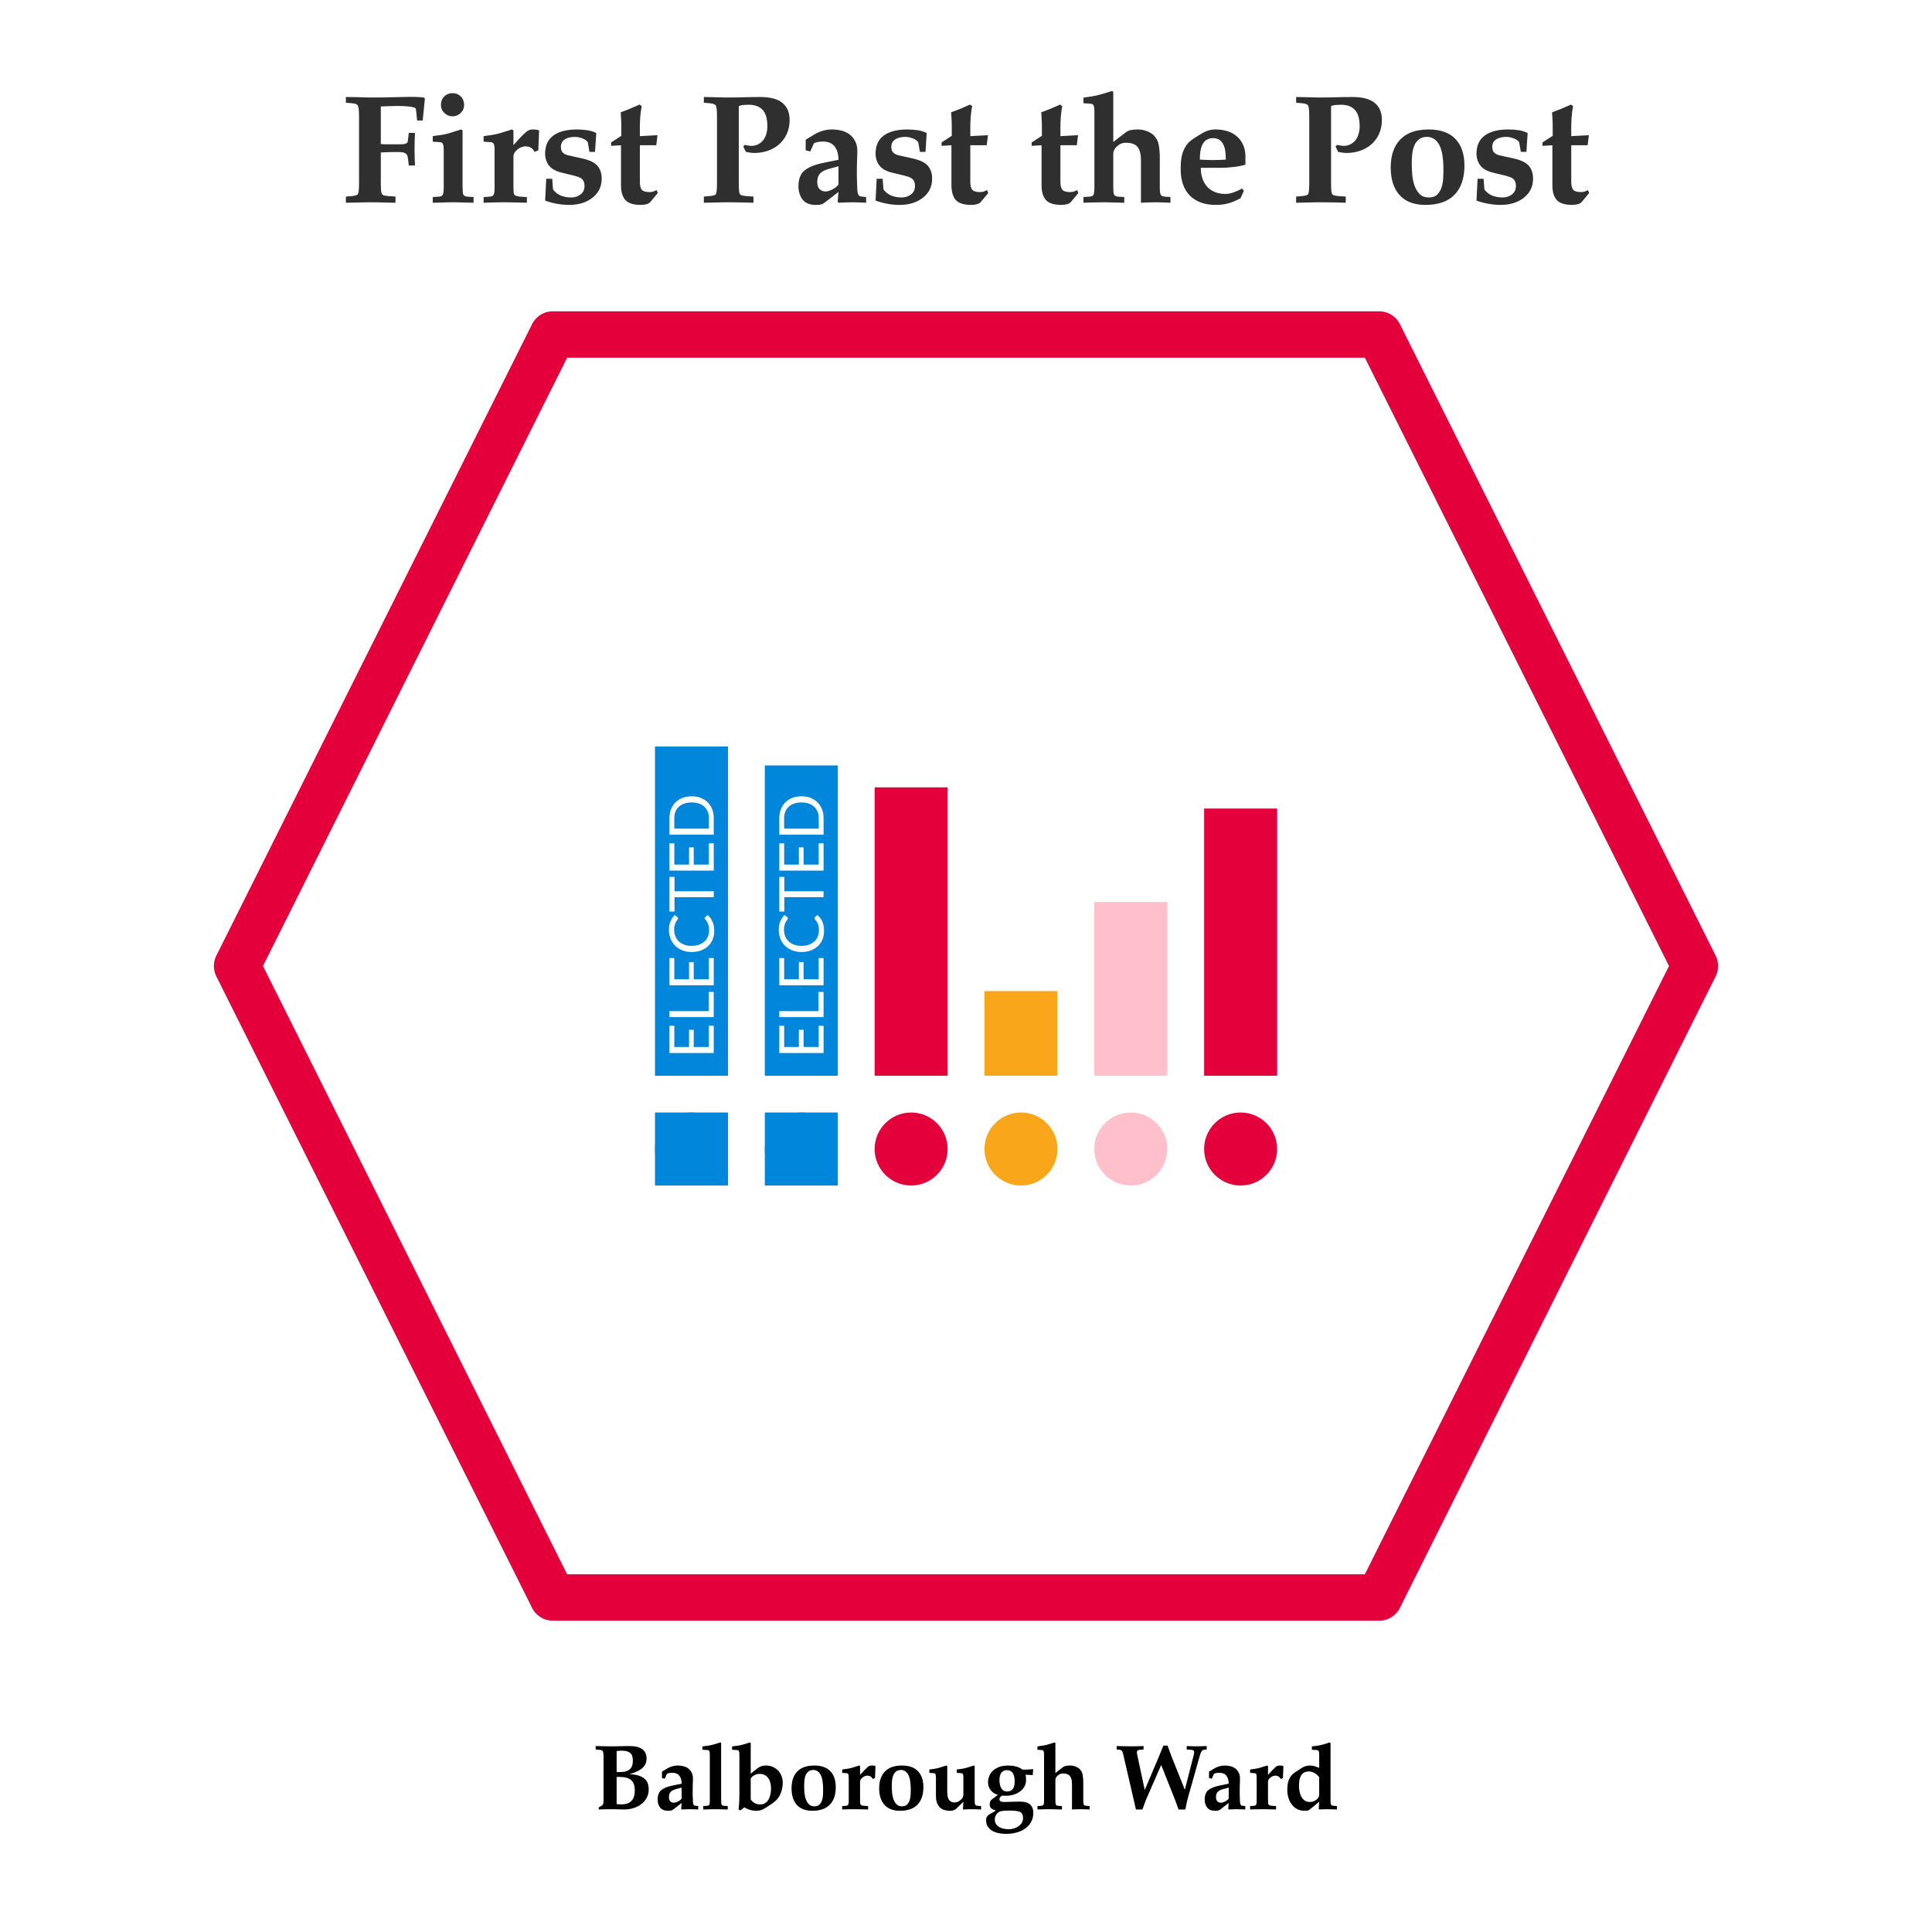 <svg version="1.1" viewBox="0.0 0.0 1000.0 1000.0" fill="none" stroke="none" stroke-linecap="square" stroke-miterlimit="10" xmlns:xlink="http://www.w3.org/1999/xlink" xmlns="http://www.w3.org/2000/svg"><rect x="0.0" y="0.0" width="1000.0" height="1000.0" fill="#333333" stroke="none"/><clipPath id="gc29f057f6c_0_0.0"><path d="m0 0l1000.0 0l0 1000.0l-1000.0 0l0 -1000.0z" clip-rule="nonzero"/></clipPath><g clip-path="url(#gc29f057f6c_0_0.0)"><path fill="#ffffff" d="m0 0l1000.0 0l0 1000.0l-1000.0 0z" fill-rule="evenodd"/><path fill="#0087dc" d="m339.014 386.374l37.795 0l0 170.457l-37.795 0z" fill-rule="evenodd"/><path fill="#0087dc" d="m395.862 396.201l37.795 0l0 160.63l-37.795 0z" fill-rule="evenodd"/><path fill="#e4003b" d="m452.71 407.539l37.795 0l0 149.291l-37.795 0z" fill-rule="evenodd"/><path fill="#faa61a" d="m509.558 512.988l37.795 0l0 43.843l-37.795 0z" fill-rule="evenodd"/><path fill="#ffc0cb" d="m566.405 466.878l37.795 0l0 89.953l-37.795 0z" fill-rule="evenodd"/><path fill="#e4003b" d="m623.253 418.5l37.795 0l0 138.331l-37.795 0z" fill-rule="evenodd"/><path fill="#ffffff" d="m0.026 556.832l1000.0 0l0 443.181l-1000.0 0z" fill-rule="evenodd"/><path fill="#000000" fill-opacity="0.0" d="m122.709 500.0l163.433 -326.866l427.717 0l163.433 326.866l-163.433 326.866l-427.717 0z" fill-rule="evenodd"/><path stroke="#e4003b" stroke-width="24.0" stroke-linejoin="round" stroke-linecap="butt" d="m122.709 500.0l163.433 -326.866l427.717 0l163.433 326.866l-163.433 326.866l-427.717 0z" fill-rule="evenodd"/><path fill="#000000" fill-opacity="0.0" d="m18.898 18.898l962.268 0l0 116.346l-962.268 0z" fill-rule="evenodd"/><path fill="#2f2f2f" d="m192.229 104.698q-1.281 0 -3.125 0.031q-1.828 0.047 -3.719 0.078q-1.875 0.047 -3.594 0.078q-1.719 0.047 -2.766 0.047l0 -3.188l3.047 -0.25q1.438 -0.156 2.109 -0.359q0.688 -0.203 0.922 -0.516q0.406 -0.406 0.562 -1.766q0.172 -1.359 0.172 -4.156l0 -34.234q0 -2.812 -0.172 -4.078q-0.156 -1.281 -0.469 -1.766q-0.172 -0.328 -0.766 -0.688q-0.594 -0.359 -2.438 -0.516l-2.969 -0.234l0 -2.969q2.0 0 4.0 0.047q2.0 0.031 3.672 0.078q1.688 0.047 2.969 0.094q1.281 0.031 1.844 0.031q1.281 0 2.922 0q1.641 0 4.0 -0.031q2.359 -0.047 5.672 -0.125q3.328 -0.094 8.047 -0.172q1.281 0 2.953 0.047q1.688 0.031 4.328 0.281l0.484 0.547l-1.125 11.375l-2.875 0l-0.641 -6.0q-0.078 -0.406 -0.766 -0.688q-0.672 -0.281 -2.438 -0.516q-1.844 -0.25 -3.609 -0.281q-1.75 -0.047 -2.547 -0.047q-3.438 0 -8.812 0.25l0 19.438q1.375 0.156 3.047 0.156q1.688 0 3.766 0l3.031 0q1.922 0 2.766 -0.234q0.844 -0.25 1.156 -0.719q0.156 -0.328 0.188 -0.688q0.047 -0.359 0.219 -1.484l0.312 -2.797l3.203 0q-0.078 1.609 -0.156 4.016q-0.078 2.391 -0.078 4.219q0 2.172 0.078 4.328q0.078 2.156 0.156 4.312l-3.203 0l-0.391 -3.359q-0.172 -1.516 -0.562 -2.156q-0.484 -0.719 -1.453 -1.078q-0.953 -0.359 -2.797 -0.359q-1.75 0 -3.031 0q-1.281 0 -2.328 0.047q-1.031 0.031 -1.953 0.078q-0.922 0.031 -1.969 0.109l0 15.766q0 3.359 0.203 4.438q0.203 1.078 0.531 1.484q0.156 0.234 0.75 0.484q0.609 0.234 2.359 0.391l3.766 0.25l0 3.188q-1.203 0 -2.812 -0.047q-1.594 -0.031 -3.312 -0.078q-1.719 -0.031 -3.406 -0.078q-1.672 -0.031 -2.953 -0.031zm41.996 -56.484q2.562 0 4.281 1.719q1.719 1.719 1.719 4.359q0 2.484 -1.797 4.203q-1.797 1.719 -4.203 1.719q-2.391 0 -4.203 -1.719q-1.797 -1.719 -1.797 -4.203q0 -2.641 1.719 -4.359q1.734 -1.719 4.281 -1.719zm5.203 19.281l0 29.281q0 1.359 0.078 2.531q0.078 1.156 0.484 1.625q0.484 0.812 2.406 0.891l2.719 0.156l0 2.953q-0.969 0 -2.328 -0.047q-1.359 -0.031 -2.875 -0.078q-1.516 -0.031 -2.969 -0.078q-1.438 -0.031 -2.547 -0.031q-1.125 0 -2.891 0.031q-1.75 0.047 -3.438 0.125q-2.0 0.078 -4.078 0.078l0 -2.953l2.719 -0.156q1.922 -0.078 2.406 -0.891q0.234 -0.312 0.391 -1.234q0.172 -0.922 0.172 -2.766l0 -18.469q0 -2.328 -0.172 -3.156q-0.156 -0.844 -0.547 -1.25q-0.172 -0.156 -0.406 -0.281q-0.234 -0.125 -1.125 -0.203l-3.438 -0.234l0 -2.875q2.328 -0.328 4.562 -0.641q2.234 -0.328 4.484 -1.047l5.594 -1.766l0.797 0.484zm26.327 0l0 7.609l3.516 -3.844q1.594 -1.688 3.078 -2.969q1.484 -1.281 3.25 -1.281q0.953 0 1.875 0.094q0.922 0.078 1.562 0.391l-0.406 10.328l-1.922 0.797q-1.438 -2.875 -4.719 -2.875q-1.031 0 -2.156 0.438q-1.125 0.438 -2.156 1.312q-1.922 1.688 -1.922 3.359l0 15.531q0 3.516 0.391 4.234q0.328 0.562 1.328 0.844q1.0 0.281 2.125 0.359l3.109 0.156l0 2.953q-3.031 -0.078 -6.391 -0.156q-3.359 -0.078 -5.609 -0.078q-2.234 0 -5.203 0.078q-2.953 0.078 -5.188 0.156l0 -2.953l2.719 -0.156q1.922 -0.078 2.391 -0.891q0.25 -0.312 0.406 -1.188q0.156 -0.891 0.156 -2.812l0 -18.469q0 -2.328 -0.156 -3.156q-0.156 -0.844 -0.562 -1.25q-0.156 -0.156 -0.406 -0.281q-0.234 -0.125 -1.109 -0.203l-3.438 -0.234l0 -2.875q2.234 -0.328 4.469 -0.641q2.25 -0.328 4.328 -0.969l5.844 -1.844l0.797 0.484zm32.87 -0.484q2.719 0 5.281 0.375q2.562 0.359 4.719 1.469l-0.641 9.766l-2.875 0l-0.797 -4.641q-0.078 -0.562 -0.766 -1.156q-0.672 -0.609 -1.641 -1.0q-0.953 -0.406 -2.078 -0.688q-1.109 -0.281 -2.156 -0.281q-3.438 0 -5.406 1.328q-1.953 1.312 -1.953 3.875q0 1.922 1.031 2.969q1.047 1.031 3.047 1.438l7.203 1.594q5.594 1.281 7.719 3.844q2.125 2.562 2.125 6.562q0 6.078 -4.719 9.828q-4.734 3.766 -12.094 3.766q-6.312 0 -12.469 -2.234l0.562 -11.281l3.109 0l0.406 5.516q1.672 2.234 4.109 3.203q2.453 0.953 5.328 0.953q2.719 0 4.797 -1.547q2.078 -1.562 2.078 -4.453q0 -1.438 -0.438 -2.359q-0.438 -0.922 -1.156 -1.438q-0.719 -0.516 -1.609 -0.828q-0.875 -0.328 -1.828 -0.578l-6.891 -1.672q-4.547 -1.125 -6.516 -3.719q-1.953 -2.609 -1.953 -6.125q0 -6.234 4.281 -9.359q4.281 -3.125 12.188 -3.125zm33.52 -12.078q-0.547 2.719 -0.75 5.641q-0.203 2.922 -0.203 4.922l0 4.969l9.125 -0.484l-0.641 5.203l-8.484 0l0 18.953q0 2.969 1.031 4.125q1.047 1.156 3.922 1.156q1.125 0 1.875 -0.234q0.766 -0.25 1.812 -0.797l0.641 1.516l-3.922 4.719q-0.641 0.719 -1.969 1.078q-1.312 0.359 -2.906 0.359q-5.688 0 -7.969 -2.516q-2.281 -2.531 -2.281 -7.719l0 -20.641l-5.109 0.312l0 -1.75l5.281 -3.453l0 -4.719q0 -1.188 -0.047 -2.5q-0.047 -1.328 -0.125 -2.453q-0.078 -1.281 -0.156 -2.484q2.641 -0.953 5.234 -2.031q2.609 -1.094 4.531 -1.969l1.109 0.797zm50.249 39.609q0 3.031 0.156 4.359q0.156 1.312 0.562 1.719q0.234 0.312 0.906 0.516q0.688 0.203 2.125 0.359l3.844 0.25l0 3.188q-2.078 -0.078 -5.719 -0.156q-3.641 -0.078 -7.312 -0.078q-1.453 0 -3.219 0.031q-1.75 0.047 -3.516 0.078q-1.75 0.047 -3.312 0.078q-1.562 0.047 -2.594 0.047l0 -3.188l3.031 -0.25q1.438 -0.156 2.109 -0.359q0.688 -0.203 0.938 -0.516q0.391 -0.406 0.547 -1.766q0.172 -1.359 0.172 -4.156l0 -34.234q0 -2.812 -0.172 -4.172q-0.156 -1.359 -0.547 -1.828q-0.25 -0.328 -0.891 -0.609q-0.625 -0.281 -2.234 -0.438l-2.953 -0.234l0 -2.969q1.281 0 2.953 0.047q1.688 0.031 3.438 0.078q1.766 0.047 3.359 0.094q1.609 0.031 2.719 0.031q4.25 0 8.406 -0.125q4.156 -0.125 8.406 -0.125q7.672 0 11.391 3.047q3.719 3.031 3.719 8.797q0 4.078 -1.484 7.281q-1.469 3.203 -4.0 5.406q-2.516 2.188 -5.875 3.312q-3.359 1.125 -7.031 1.125q-0.812 0 -1.734 -0.125q-0.906 -0.125 -2.516 -0.438l-1.359 -2.797l0.797 -0.812q1.047 0.172 1.844 0.328q0.797 0.156 1.531 0.156q2.0 0 3.547 -0.797q1.562 -0.797 2.641 -2.188q1.078 -1.406 1.594 -3.25q0.531 -1.844 0.531 -3.922q0 -5.766 -2.438 -8.438q-2.438 -2.688 -7.25 -2.688q-1.266 0 -2.719 0.125q-1.438 0.125 -2.391 0.594l0 39.609zm48.161 -27.531q2.719 0 5.156 0.641q2.438 0.641 4.188 2.047q1.766 1.406 2.812 3.531q1.047 2.109 1.047 5.062q0 0.812 -0.047 2.047q-0.047 1.234 -0.094 2.594q-0.031 1.359 -0.078 2.844q-0.031 1.484 -0.031 2.766q0 1.109 0 2.078q0 0.953 0.031 2.047q0.047 1.078 0.078 2.438q0.047 1.359 0.141 3.281q0.078 1.359 0.438 2.281q0.359 0.906 1.719 1.078l2.391 0.234l0 2.953q-1.75 -0.078 -3.516 -0.156q-1.766 -0.078 -3.516 -0.078q-1.516 0 -3.438 0.078q-1.922 0.078 -3.844 0.156l-0.406 -0.641l0.406 -4.953l-7.125 5.516q-0.875 0.719 -1.844 0.953q-0.953 0.25 -2.875 0.25q-4.562 0 -6.719 -2.75q-2.156 -2.766 -2.156 -7.016q0 -2.547 0.75 -4.594q0.766 -2.047 2.047 -3.156q1.516 -1.359 4.0 -2.438q2.484 -1.094 6.875 -1.969l7.047 -1.438q0 -4.312 -1.969 -6.875q-1.953 -2.562 -6.266 -2.562q-0.641 0 -1.406 0.078q-0.766 0.078 -1.453 0.25q-0.672 0.156 -1.156 0.359q-0.469 0.188 -0.547 0.438l-1.766 4.0l-2.406 -0.562l0 -5.531l4.406 -2.641q2.078 -1.266 4.438 -1.953q2.359 -0.688 4.688 -0.688zm-7.531 27.281q0 2.484 1.234 3.656q1.25 1.156 3.094 1.156q0.797 0 1.75 -0.312q0.969 -0.328 1.891 -0.812q0.922 -0.484 1.719 -1.125q0.797 -0.641 1.281 -1.359l0 -9.438q-1.281 0.406 -3.25 0.891q-1.953 0.469 -3.625 1.109q-2.094 0.875 -3.094 2.281q-1.0 1.406 -1.0 3.953zm46.641 -27.281q2.719 0 5.281 0.375q2.562 0.359 4.719 1.469l-0.641 9.766l-2.875 0l-0.797 -4.641q-0.078 -0.562 -0.766 -1.156q-0.672 -0.609 -1.641 -1.0q-0.953 -0.406 -2.078 -0.688q-1.109 -0.281 -2.156 -0.281q-3.438 0 -5.406 1.328q-1.953 1.312 -1.953 3.875q0 1.922 1.031 2.969q1.047 1.031 3.047 1.438l7.203 1.594q5.594 1.281 7.719 3.844q2.125 2.562 2.125 6.562q0 6.078 -4.719 9.828q-4.734 3.766 -12.094 3.766q-6.312 0 -12.469 -2.234l0.562 -11.281l3.109 0l0.406 5.516q1.672 2.234 4.109 3.203q2.453 0.953 5.328 0.953q2.719 0 4.797 -1.547q2.078 -1.562 2.078 -4.453q0 -1.438 -0.438 -2.359q-0.438 -0.922 -1.156 -1.438q-0.719 -0.516 -1.609 -0.828q-0.875 -0.328 -1.828 -0.578l-6.891 -1.672q-4.547 -1.125 -6.516 -3.719q-1.953 -2.609 -1.953 -6.125q0 -6.234 4.281 -9.359q4.281 -3.125 12.188 -3.125zm33.52 -12.078q-0.547 2.719 -0.75 5.641q-0.203 2.922 -0.203 4.922l0 4.969l9.125 -0.484l-0.641 5.203l-8.484 0l0 18.953q0 2.969 1.031 4.125q1.047 1.156 3.922 1.156q1.125 0 1.875 -0.234q0.766 -0.25 1.812 -0.797l0.641 1.516l-3.922 4.719q-0.641 0.719 -1.969 1.078q-1.312 0.359 -2.906 0.359q-5.688 0 -7.969 -2.516q-2.281 -2.531 -2.281 -7.719l0 -20.641l-5.109 0.312l0 -1.75l5.281 -3.453l0 -4.719q0 -1.188 -0.047 -2.5q-0.047 -1.328 -0.125 -2.453q-0.078 -1.281 -0.156 -2.484q2.641 -0.953 5.234 -2.031q2.609 -1.094 4.531 -1.969l1.109 0.797zm46.64 0q-0.547 2.719 -0.75 5.641q-0.203 2.922 -0.203 4.922l0 4.969l9.125 -0.484l-0.641 5.203l-8.484 0l0 18.953q0 2.969 1.031 4.125q1.047 1.156 3.922 1.156q1.125 0 1.875 -0.234q0.766 -0.25 1.812 -0.797l0.641 1.516l-3.922 4.719q-0.641 0.719 -1.969 1.078q-1.312 0.359 -2.906 0.359q-5.688 0 -7.969 -2.516q-2.281 -2.531 -2.281 -7.719l0 -20.641l-5.109 0.312l0 -1.75l5.281 -3.453l0 -4.719q0 -1.188 -0.047 -2.5q-0.047 -1.328 -0.125 -2.453q-0.078 -1.281 -0.156 -2.484q2.641 -0.953 5.234 -2.031q2.609 -1.094 4.531 -1.969l1.109 0.797zm26.406 -7.359l0 25.922l6.406 -4.953q1.188 -0.891 2.547 -1.203q1.375 -0.328 3.531 -0.328q2.875 0 5.156 0.969q2.281 0.953 3.406 2.156q2.078 2.156 2.547 5.156q0.484 3.0 0.484 6.359l0 15.453q0 1.75 0.156 2.594q0.172 0.844 0.328 1.156q0.312 0.484 0.953 0.688q0.641 0.203 1.531 0.281l2.547 0.156l0 2.953q-1.906 -0.078 -4.078 -0.156q-2.156 -0.078 -3.281 -0.078q-2.312 0 -4.391 0.078q-2.078 0.078 -3.516 0.156l0 -22.078q0 -4.562 -1.734 -6.75q-1.719 -2.203 -6.031 -2.203q-1.609 0 -2.688 0.516q-1.078 0.516 -1.953 1.328q-0.969 0.875 -1.453 1.844q-0.469 0.953 -0.469 1.75l0 17.438q0 1.359 0.078 2.531q0.078 1.156 0.484 1.625q0.484 0.812 2.391 0.891l2.734 0.156l0 2.953q-0.969 0 -2.328 -0.047q-1.359 -0.031 -2.891 -0.078q-1.516 -0.031 -2.953 -0.078q-1.438 -0.031 -2.562 -0.031q-2.234 0 -5.125 0.078q-2.875 0.078 -5.266 0.156l0 -2.953l2.719 -0.156q1.922 -0.078 2.406 -0.891q0.234 -0.312 0.391 -1.234q0.156 -0.922 0.156 -2.766l0 -38.391q0 -2.328 -0.156 -3.156q-0.156 -0.844 -0.562 -1.25q-0.156 -0.156 -0.406 -0.266q-0.234 -0.125 -1.031 -0.219l-3.516 -0.234l0 -2.875q2.312 -0.328 4.547 -0.688q2.25 -0.359 4.484 -1.0l5.766 -1.75l0.641 0.469zm52.88 19.438q3.203 0 6.031 0.844q2.844 0.844 4.922 2.609q2.094 1.75 3.328 4.438q1.234 2.672 1.234 6.281l0 4.078q-3.188 0.875 -6.672 1.234q-3.484 0.359 -5.797 0.359l-10.641 0q0 2.969 0.828 5.453q0.844 2.469 2.438 4.281q1.609 1.797 4.0 2.797q2.406 1.0 5.453 1.0q2.0 0 4.359 -0.844q2.359 -0.844 4.281 -1.969l0.953 1.203l-1.766 3.844q-3.594 1.922 -6.438 2.672q-2.828 0.766 -6.359 0.766q-8.562 0 -13.359 -4.797q-4.797 -4.797 -4.797 -13.766q0 -3.516 0.438 -5.953q0.438 -2.438 1.328 -4.281q1.359 -2.719 3.031 -4.109q1.688 -1.406 4.0 -2.766q1.281 -0.812 2.312 -1.406q1.047 -0.594 2.078 -1.031q1.047 -0.453 2.172 -0.688q1.125 -0.25 2.641 -0.25zm-8.078 15.609q0.312 0 1.078 0.047q0.766 0.031 1.719 0.078q0.969 0.031 2.047 0.078q1.078 0.031 1.953 0.031q1.359 0 3.312 -0.078q1.969 -0.078 3.328 -0.156l0 -0.328q0 -2.234 -0.281 -4.188q-0.281 -1.969 -1.047 -3.438q-0.75 -1.484 -2.031 -2.328q-1.281 -0.844 -3.203 -0.844q-3.438 0 -5.156 2.688q-1.719 2.672 -1.719 8.438zm67.922 11.922q0 3.031 0.156 4.359q0.156 1.312 0.562 1.719q0.234 0.312 0.906 0.516q0.688 0.203 2.125 0.359l3.844 0.25l0 3.188q-2.078 -0.078 -5.719 -0.156q-3.641 -0.078 -7.312 -0.078q-1.453 0 -3.219 0.031q-1.75 0.047 -3.516 0.078q-1.75 0.047 -3.312 0.078q-1.562 0.047 -2.594 0.047l0 -3.188l3.031 -0.25q1.438 -0.156 2.109 -0.359q0.688 -0.203 0.938 -0.516q0.391 -0.406 0.547 -1.766q0.172 -1.359 0.172 -4.156l0 -34.234q0 -2.812 -0.172 -4.172q-0.156 -1.359 -0.547 -1.828q-0.25 -0.328 -0.891 -0.609q-0.625 -0.281 -2.234 -0.438l-2.953 -0.234l0 -2.969q1.281 0 2.953 0.047q1.688 0.031 3.438 0.078q1.766 0.047 3.359 0.094q1.609 0.031 2.719 0.031q4.25 0 8.406 -0.125q4.156 -0.125 8.406 -0.125q7.672 0 11.391 3.047q3.719 3.031 3.719 8.797q0 4.078 -1.484 7.281q-1.469 3.203 -4.0 5.406q-2.516 2.188 -5.875 3.312q-3.359 1.125 -7.031 1.125q-0.812 0 -1.734 -0.125q-0.906 -0.125 -2.516 -0.438l-1.359 -2.797l0.797 -0.812q1.047 0.172 1.844 0.328q0.797 0.156 1.531 0.156q2.0 0 3.547 -0.797q1.562 -0.797 2.641 -2.188q1.078 -1.406 1.594 -3.25q0.531 -1.844 0.531 -3.922q0 -5.766 -2.438 -8.438q-2.438 -2.688 -7.25 -2.688q-1.266 0 -2.719 0.125q-1.438 0.125 -2.391 0.594l0 39.609zm50.474 -27.531q9.203 0 13.875 4.891q4.688 4.875 4.688 13.844q0 9.672 -5.078 15.0q-5.078 5.312 -15.156 5.312q-8.719 0 -13.328 -5.078q-4.594 -5.078 -4.594 -14.281q0 -9.438 5.0 -14.562q5.0 -5.125 14.594 -5.125zm-8.719 17.375q0 2.953 0.281 6.109q0.281 3.156 1.234 5.766q0.969 2.594 2.688 4.281q1.719 1.672 4.594 1.672q2.891 0 4.406 -1.516q1.516 -1.516 2.234 -3.719q0.719 -2.203 0.844 -4.594q0.125 -2.406 0.125 -4.25q0 -9.359 -2.25 -13.312q-2.234 -3.969 -6.234 -3.969q-2.562 0 -4.125 1.203q-1.562 1.203 -2.406 3.125q-0.828 1.922 -1.109 4.359q-0.281 2.438 -0.281 4.844zm49.996 -17.375q2.719 0 5.281 0.375q2.562 0.359 4.719 1.469l-0.641 9.766l-2.875 0l-0.797 -4.641q-0.078 -0.562 -0.766 -1.156q-0.672 -0.609 -1.641 -1.0q-0.953 -0.406 -2.078 -0.688q-1.109 -0.281 -2.156 -0.281q-3.438 0 -5.406 1.328q-1.953 1.312 -1.953 3.875q0 1.922 1.031 2.969q1.047 1.031 3.047 1.438l7.203 1.594q5.594 1.281 7.719 3.844q2.125 2.562 2.125 6.562q0 6.078 -4.719 9.828q-4.734 3.766 -12.094 3.766q-6.312 0 -12.469 -2.234l0.562 -11.281l3.109 0l0.406 5.516q1.672 2.234 4.109 3.203q2.453 0.953 5.328 0.953q2.719 0 4.797 -1.547q2.078 -1.562 2.078 -4.453q0 -1.438 -0.438 -2.359q-0.438 -0.922 -1.156 -1.438q-0.719 -0.516 -1.609 -0.828q-0.875 -0.328 -1.828 -0.578l-6.891 -1.672q-4.547 -1.125 -6.516 -3.719q-1.953 -2.609 -1.953 -6.125q0 -6.234 4.281 -9.359q4.281 -3.125 12.188 -3.125zm33.52 -12.078q-0.547 2.719 -0.75 5.641q-0.203 2.922 -0.203 4.922l0 4.969l9.125 -0.484l-0.641 5.203l-8.484 0l0 18.953q0 2.969 1.031 4.125q1.047 1.156 3.922 1.156q1.125 0 1.875 -0.234q0.766 -0.25 1.812 -0.797l0.641 1.516l-3.922 4.719q-0.641 0.719 -1.969 1.078q-1.312 0.359 -2.906 0.359q-5.688 0 -7.969 -2.516q-2.281 -2.531 -2.281 -7.719l0 -20.641l-5.109 0.312l0 -1.75l5.281 -3.453l0 -4.719q0 -1.188 -0.047 -2.5q-0.047 -1.328 -0.125 -2.453q-0.078 -1.281 -0.156 -2.484q2.641 -0.953 5.234 -2.031q2.609 -1.094 4.531 -1.969l1.109 0.797z" fill-rule="nonzero"/><path fill="#000000" fill-opacity="0.0" d="m18.898 838.714l962.268 0l0 161.291l-962.268 0z" fill-rule="evenodd"/><path fill="#000000" d="m315.853 936.44q-1.484 0 -3.0 0.047q-1.516 0.047 -2.953 0.094l0 -1.094l1.109 -0.625q0.375 -0.25 0.594 -0.359q0.219 -0.125 0.359 -0.359q0.25 -0.391 0.344 -0.891q0.094 -0.516 0.094 -1.422l0 -21.984q0 -1.922 -0.156 -2.656q-0.141 -0.75 -0.375 -0.984q-0.188 -0.203 -0.547 -0.312q-0.359 -0.125 -1.234 -0.219l-1.766 -0.141l0 -1.781q2.156 0.047 3.984 0.094q1.828 0.047 3.688 0.047q1.203 0 2.562 -0.016q1.375 -0.031 2.672 -0.047q1.297 -0.031 2.469 -0.047q1.188 -0.031 2.094 -0.031q8.875 0 8.875 6.484q0 1.766 -0.672 3.016q-0.672 1.25 -1.828 2.172q-1.141 0.906 -2.703 1.578q-1.562 0.672 -3.328 1.25l0 0.094q4.594 0.188 7.109 2.0q2.531 1.797 2.531 5.969q0 2.203 -0.984 4.109q-0.984 1.891 -2.688 3.266q-1.703 1.359 -4.031 2.125q-2.328 0.766 -5.062 0.766q-0.531 0 -1.375 -0.031q-0.828 -0.016 -1.844 -0.047q-1.0 -0.016 -2.047 -0.047q-1.031 -0.016 -1.891 -0.016zm3.312 -19.203l1.578 0q3.656 0 5.234 -1.453q1.594 -1.469 1.594 -4.5q0 -2.781 -1.391 -3.953q-1.391 -1.172 -4.188 -1.172q-0.812 0 -1.562 0.047q-0.734 0.047 -1.266 0.141l0 10.891zm0 16.516q0.391 0.094 0.891 0.141q0.5 0.047 1.656 0.047q6.859 0 6.859 -7.25q0 -3.547 -1.828 -5.25q-1.812 -1.703 -6.047 -1.703l-1.531 0l0 14.016zm31.579 -19.922q1.641 0 3.094 0.391q1.469 0.375 2.516 1.219q1.062 0.844 1.688 2.125q0.625 1.266 0.625 3.031q0 0.484 -0.031 1.234q-0.016 0.734 -0.047 1.562q-0.016 0.812 -0.047 1.703q-0.016 0.875 -0.016 1.641q0 0.672 0 1.25q0 0.578 0.016 1.234q0.031 0.641 0.047 1.469q0.031 0.812 0.078 1.953q0.047 0.828 0.266 1.375q0.219 0.547 1.031 0.641l1.438 0.156l0 1.766q-1.047 -0.047 -2.109 -0.094q-1.047 -0.047 -2.109 -0.047q-0.906 0 -2.062 0.047q-1.156 0.047 -2.297 0.094l-0.25 -0.375l0.25 -2.984l-4.281 3.312q-0.531 0.438 -1.109 0.578q-0.562 0.141 -1.719 0.141q-2.734 0 -4.031 -1.656q-1.297 -1.656 -1.297 -4.203q0 -1.531 0.453 -2.75q0.453 -1.234 1.219 -1.906q0.922 -0.812 2.406 -1.453q1.484 -0.656 4.125 -1.188l4.234 -0.859q0 -2.594 -1.188 -4.125q-1.172 -1.531 -3.766 -1.531q-0.375 0 -0.844 0.047q-0.453 0.047 -0.859 0.141q-0.406 0.094 -0.703 0.219q-0.281 0.109 -0.328 0.266l-1.062 2.391l-1.438 -0.328l0 -3.312l2.641 -1.594q1.25 -0.766 2.656 -1.172q1.422 -0.406 2.812 -0.406zm-4.5 16.375q0 1.484 0.734 2.188q0.75 0.688 1.859 0.688q0.469 0 1.047 -0.188q0.578 -0.203 1.125 -0.484q0.562 -0.281 1.031 -0.672q0.484 -0.391 0.781 -0.812l0 -5.672q-0.781 0.25 -1.953 0.531q-1.172 0.281 -2.188 0.672q-1.25 0.531 -1.844 1.375q-0.594 0.828 -0.594 2.375zm27.016 -28.031l0 29.516q0 0.812 0.047 1.516q0.047 0.688 0.297 0.984q0.281 0.469 1.438 0.516l1.625 0.109l0 1.766q-0.578 0 -1.391 -0.031q-0.812 -0.016 -1.734 -0.047q-0.906 -0.016 -1.766 -0.047q-0.859 -0.016 -1.531 -0.016q-0.672 0 -1.734 0.016q-1.062 0.031 -2.062 0.078q-1.203 0.047 -2.453 0.047l0 -1.766l1.641 -0.109q1.141 -0.047 1.438 -0.516q0.141 -0.203 0.234 -0.75q0.094 -0.547 0.094 -1.656l0 -23.047q0 -1.391 -0.094 -1.891q-0.094 -0.5 -0.328 -0.75q-0.094 -0.094 -0.25 -0.156q-0.141 -0.078 -0.625 -0.125l-2.484 -0.141l0 -1.734q1.391 -0.141 2.922 -0.375q1.531 -0.25 2.875 -0.625l3.469 -1.062l0.375 0.297zm15.312 0l0 15.875l2.938 -2.344q1.047 -0.859 2.172 -1.359q1.141 -0.516 2.812 -0.516q1.922 0 3.5 0.703q1.594 0.688 2.734 1.891q1.156 1.203 1.781 2.844q0.625 1.625 0.625 3.484q0 2.641 -0.922 5.188q-0.906 2.547 -2.875 4.234q-1.0 0.906 -2.297 1.75q-1.297 0.828 -2.594 1.703q-1.25 0.812 -2.375 1.219q-1.125 0.406 -2.375 0.406q-2.016 0 -3.578 -0.5q-1.562 -0.5 -2.906 -1.266l-1.875 1.531l-1.047 -0.391q0.281 -2.547 0.344 -4.75q0.078 -2.203 0.078 -3.734l0 -19.344q0 -1.25 -0.094 -1.844q-0.094 -0.609 -0.328 -0.859q-0.203 -0.188 -0.547 -0.234q-0.328 -0.047 -1.141 -0.094l-1.672 -0.094l0 -1.734q1.578 -0.188 2.938 -0.375q1.375 -0.203 2.859 -0.625l3.469 -1.062l0.375 0.297zm0 29.172q0.812 1.25 2.078 1.953q1.281 0.688 2.828 0.688q1.531 0 2.578 -0.688q1.062 -0.703 1.734 -1.875q0.672 -1.172 0.984 -2.688q0.312 -1.516 0.312 -3.141q0 -1.5 -0.359 -2.859q-0.359 -1.375 -1.078 -2.375q-0.719 -1.016 -1.859 -1.609q-1.125 -0.594 -2.703 -0.594q-1.297 0 -2.578 0.656q-1.266 0.641 -1.938 1.734l0 10.797zm32.891 -17.516q5.516 0 8.312 2.938q2.812 2.922 2.812 8.297q0 5.812 -3.047 9.0q-3.047 3.188 -9.094 3.188q-5.234 0 -8.0 -3.047q-2.75 -3.047 -2.75 -8.562q0 -5.672 3.0 -8.734q3.0 -3.078 8.766 -3.078zm-5.234 10.422q0 1.766 0.156 3.672q0.172 1.891 0.75 3.453q0.578 1.562 1.609 2.578q1.031 1.0 2.766 1.0q1.719 0 2.625 -0.906q0.922 -0.922 1.344 -2.234q0.438 -1.328 0.5 -2.766q0.078 -1.438 0.078 -2.547q0 -5.609 -1.344 -7.984q-1.344 -2.375 -3.734 -2.375q-1.547 0 -2.484 0.719q-0.922 0.719 -1.438 1.875q-0.5 1.141 -0.672 2.609q-0.156 1.469 -0.156 2.906zm28.938 -10.125l0 4.547l2.109 -2.297q0.969 -1.016 1.844 -1.781q0.891 -0.766 1.953 -0.766q0.578 0 1.125 0.047q0.547 0.047 0.938 0.25l-0.234 6.188l-1.156 0.484q-0.859 -1.734 -2.828 -1.734q-0.625 0 -1.297 0.266q-0.672 0.266 -1.297 0.797q-1.156 1.0 -1.156 2.016l0 9.312q0 2.109 0.234 2.531q0.203 0.344 0.797 0.516q0.609 0.156 1.281 0.203l1.859 0.109l0 1.766q-1.812 -0.047 -3.828 -0.094q-2.016 -0.047 -3.359 -0.047q-1.344 0 -3.125 0.047q-1.781 0.047 -3.125 0.094l0 -1.766l1.641 -0.109q1.141 -0.047 1.438 -0.516q0.141 -0.203 0.234 -0.719q0.094 -0.531 0.094 -1.688l0 -11.094q0 -1.391 -0.094 -1.891q-0.094 -0.5 -0.328 -0.75q-0.109 -0.094 -0.25 -0.156q-0.141 -0.078 -0.672 -0.125l-2.062 -0.141l0 -1.734q1.344 -0.188 2.688 -0.375q1.344 -0.203 2.594 -0.578l3.5 -1.109l0.484 0.297zm21.656 -0.297q5.516 0 8.312 2.938q2.812 2.922 2.812 8.297q0 5.812 -3.047 9.0q-3.047 3.188 -9.094 3.188q-5.234 0 -8.0 -3.047q-2.75 -3.047 -2.75 -8.562q0 -5.672 3.0 -8.734q3.0 -3.078 8.766 -3.078zm-5.234 10.422q0 1.766 0.156 3.672q0.172 1.891 0.75 3.453q0.578 1.562 1.609 2.578q1.031 1.0 2.766 1.0q1.719 0 2.625 -0.906q0.922 -0.922 1.344 -2.234q0.438 -1.328 0.5 -2.766q0.078 -1.438 0.078 -2.547q0 -5.609 -1.344 -7.984q-1.344 -2.375 -3.734 -2.375q-1.547 0 -2.484 0.719q-0.922 0.719 -1.438 1.875q-0.5 1.141 -0.672 2.609q-0.156 1.469 -0.156 2.906zm28.704 -10.125l0 12.953q0 1.297 0.141 2.359q0.141 1.047 0.562 1.844q0.438 0.781 1.188 1.219q0.75 0.438 2.0 0.438q1.625 0 3.016 -1.25q0.672 -0.578 1.047 -1.266q0.391 -0.703 0.391 -1.719l0 -8.016q0 -1.391 -0.094 -1.891q-0.094 -0.5 -0.328 -0.75q-0.109 -0.094 -0.25 -0.156q-0.141 -0.078 -0.672 -0.125l-2.062 -0.141l0 -1.734q1.391 -0.188 2.734 -0.375q1.344 -0.203 2.688 -0.625l3.359 -1.062l0.484 0.297l0 17.75q0 1.062 0.094 1.594q0.094 0.516 0.25 0.719q0.281 0.469 1.484 0.516l1.484 0.109l0 1.766q-1.438 -0.047 -2.812 -0.094q-1.359 -0.047 -2.469 -0.047q-0.672 0 -1.703 0.047q-1.031 0.047 -2.422 0.094l0.234 -3.984l-3.641 3.562q-1.203 1.094 -3.125 1.094q-3.938 0 -5.688 -2.062q-1.75 -2.062 -1.75 -5.422l0 -9.078q0 -1.391 -0.094 -1.891q-0.094 -0.5 -0.344 -0.75q-0.094 -0.094 -0.234 -0.156q-0.141 -0.078 -0.672 -0.125l-2.062 -0.141l0 -1.734q1.391 -0.188 2.734 -0.375q1.344 -0.203 2.688 -0.625l3.359 -1.062l0.484 0.297zm31.625 -0.297q1.922 0 3.906 0.484q2.0 0.484 3.297 1.578q0.141 0.047 0.328 0.047l1.062 0q0.906 0 1.859 -0.047q0.969 -0.047 2.406 -0.188l-0.234 3.078l-3.688 -0.203q0.094 0.484 0.156 1.094q0.078 0.594 0.078 1.688q0 1.969 -0.922 3.484q-0.906 1.516 -2.391 2.547q-1.484 1.031 -3.312 1.562q-1.828 0.531 -3.703 0.531q-0.422 0 -1.031 -0.031q-0.594 -0.031 -1.031 -0.078q-0.578 0.344 -0.984 0.797q-0.406 0.453 -0.406 1.125q0 0.625 0.531 1.016q0.531 0.375 1.625 0.375q0.531 0 1.656 -0.016q1.141 -0.031 2.406 -0.078q1.266 -0.047 2.484 -0.062q1.234 -0.031 1.953 -0.031q3.609 0 5.234 1.516q1.641 1.516 1.641 4.25q0 2.828 -1.203 4.891q-1.203 2.062 -3.172 3.406q-1.969 1.344 -4.469 1.984q-2.484 0.656 -5.125 0.656q-2.016 0 -3.891 -0.359q-1.875 -0.359 -3.344 -1.203q-1.453 -0.828 -2.344 -2.172q-0.891 -1.344 -0.891 -3.312q0 -1.25 0.5 -1.922q0.5 -0.672 0.75 -0.828l3.891 -2.297q-1.344 -0.281 -2.312 -0.984q-0.953 -0.703 -0.953 -2.047q0 -1.188 0.312 -1.766q0.312 -0.578 0.688 -0.859l3.219 -2.453q-2.297 -0.625 -3.703 -2.391q-1.391 -1.781 -1.391 -4.094q0 -1.438 0.531 -2.969q0.531 -1.547 1.781 -2.812q1.25 -1.266 3.234 -2.078q2.0 -0.828 4.969 -0.828zm-4.609 7.531q0 1.156 0.219 2.219q0.219 1.047 0.672 1.891q0.453 0.844 1.219 1.328q0.781 0.469 1.875 0.469q3.891 0 3.891 -5.125q0 -3.031 -1.016 -4.469q-1.0 -1.438 -3.016 -1.438q-1.875 0 -2.859 1.344q-0.984 1.344 -0.984 3.781zm-2.391 20.406q0 1.484 0.672 2.438q0.672 0.969 1.75 1.547q1.078 0.578 2.375 0.812q1.297 0.25 2.547 0.25q1.141 0 2.406 -0.375q1.281 -0.359 2.359 -1.078q1.078 -0.719 1.781 -1.75q0.703 -1.031 0.703 -2.422q0 -1.438 -0.469 -2.328q-0.453 -0.891 -1.609 -1.219q-0.859 -0.25 -2.094 -0.375q-1.219 -0.109 -2.75 -0.109q-0.859 0 -2.188 0.047q-1.312 0.047 -2.219 0.25q-1.344 0.234 -2.312 1.453q-0.953 1.234 -0.953 2.859zm31.344 -39.594l0 15.547l3.828 -2.984q0.719 -0.516 1.531 -0.703q0.828 -0.203 2.125 -0.203q1.719 0 3.094 0.578q1.375 0.578 2.047 1.297q1.234 1.297 1.516 3.094q0.297 1.797 0.297 3.812l0 9.266q0 1.062 0.094 1.562q0.109 0.5 0.203 0.703q0.188 0.281 0.562 0.406q0.391 0.109 0.922 0.156l1.531 0.109l0 1.766q-1.141 -0.047 -2.438 -0.094q-1.297 -0.047 -1.969 -0.047q-1.391 0 -2.641 0.047q-1.25 0.047 -2.109 0.094l0 -13.25q0 -2.734 -1.047 -4.047q-1.031 -1.328 -3.609 -1.328q-0.969 0 -1.625 0.312q-0.641 0.312 -1.172 0.797q-0.578 0.531 -0.859 1.109q-0.281 0.562 -0.281 1.047l0 10.469q0 0.812 0.047 1.516q0.047 0.688 0.281 0.984q0.297 0.469 1.438 0.516l1.641 0.109l0 1.766q-0.578 0 -1.406 -0.031q-0.812 -0.016 -1.719 -0.047q-0.906 -0.016 -1.781 -0.047q-0.859 -0.016 -1.531 -0.016q-1.344 0 -3.078 0.047q-1.719 0.047 -3.156 0.094l0 -1.766l1.625 -0.109q1.156 -0.047 1.438 -0.516q0.156 -0.203 0.25 -0.75q0.094 -0.547 0.094 -1.656l0 -23.047q0 -1.391 -0.094 -1.891q-0.094 -0.5 -0.344 -0.75q-0.094 -0.094 -0.234 -0.156q-0.141 -0.078 -0.625 -0.125l-2.109 -0.141l0 -1.734q1.391 -0.188 2.734 -0.406q1.344 -0.219 2.688 -0.594l3.453 -1.062l0.391 0.297zm58.078 1.344q0.281 0.766 0.594 1.656q0.312 0.875 0.625 1.719q0.312 0.844 0.578 1.594q0.266 0.734 0.453 1.172l6.625 16.562l0.094 0l4.469 -17.422q0.328 -1.406 0.328 -2.078q0 -0.906 -1.719 -1.047l-2.156 -0.141l0 -1.781q1.297 0.047 2.578 0.094q1.297 0.047 2.594 0.047q1.297 0 2.594 -0.047q1.297 -0.047 2.594 -0.094l0 1.781l-1.047 0.094q-0.531 0.047 -0.797 0.141q-0.266 0.094 -0.5 0.328q-0.344 0.344 -0.688 1.094q-0.328 0.734 -0.703 2.125l-5.766 20.406q-0.531 1.828 -0.844 3.406q-0.312 1.578 -0.734 3.453l-3.516 0q-0.422 -1.156 -0.844 -2.375q-0.406 -1.219 -0.969 -2.656l-7.156 -18.0l-7.438 17.031q-0.344 0.812 -0.609 1.469q-0.266 0.641 -0.5 1.312q-0.234 0.672 -0.5 1.453q-0.266 0.766 -0.656 1.766l-3.359 0l-6.672 -28.891q-0.234 -0.859 -0.625 -1.391q-0.375 -0.531 -1.141 -0.625l-1.547 -0.141l0 -1.781q2.062 0.047 4.156 0.094q2.094 0.047 3.328 0.047q1.453 0 3.219 -0.047q1.781 -0.047 3.219 -0.094l0 1.781l-1.344 0.094q-1.344 0.094 -1.734 0.453q-0.375 0.359 -0.375 0.75q0 0.672 0.328 2.156l3.703 17.375l0.094 0q2.406 -5.766 4.797 -11.328q2.406 -5.562 4.812 -11.516l2.156 0zm29.557 10.312q1.641 0 3.094 0.391q1.469 0.375 2.516 1.219q1.062 0.844 1.688 2.125q0.625 1.266 0.625 3.031q0 0.484 -0.031 1.234q-0.016 0.734 -0.047 1.562q-0.016 0.812 -0.047 1.703q-0.016 0.875 -0.016 1.641q0 0.672 0 1.25q0 0.578 0.016 1.234q0.031 0.641 0.047 1.469q0.031 0.812 0.078 1.953q0.047 0.828 0.266 1.375q0.219 0.547 1.031 0.641l1.438 0.156l0 1.766q-1.047 -0.047 -2.109 -0.094q-1.047 -0.047 -2.109 -0.047q-0.906 0 -2.062 0.047q-1.156 0.047 -2.297 0.094l-0.25 -0.375l0.25 -2.984l-4.281 3.312q-0.531 0.438 -1.109 0.578q-0.562 0.141 -1.719 0.141q-2.734 0 -4.031 -1.656q-1.297 -1.656 -1.297 -4.203q0 -1.531 0.453 -2.75q0.453 -1.234 1.219 -1.906q0.922 -0.812 2.406 -1.453q1.484 -0.656 4.125 -1.188l4.234 -0.859q0 -2.594 -1.188 -4.125q-1.172 -1.531 -3.766 -1.531q-0.375 0 -0.844 0.047q-0.453 0.047 -0.859 0.141q-0.406 0.094 -0.703 0.219q-0.281 0.109 -0.328 0.266l-1.062 2.391l-1.438 -0.328l0 -3.312l2.641 -1.594q1.25 -0.766 2.656 -1.172q1.422 -0.406 2.812 -0.406zm-4.5 16.375q0 1.484 0.734 2.188q0.75 0.688 1.859 0.688q0.469 0 1.047 -0.188q0.578 -0.203 1.125 -0.484q0.562 -0.281 1.031 -0.672q0.484 -0.391 0.781 -0.812l0 -5.672q-0.781 0.25 -1.953 0.531q-1.172 0.281 -2.188 0.672q-1.25 0.531 -1.844 1.375q-0.594 0.828 -0.594 2.375zm26.922 -16.078l0 4.547l2.109 -2.297q0.969 -1.016 1.844 -1.781q0.891 -0.766 1.953 -0.766q0.578 0 1.125 0.047q0.547 0.047 0.938 0.25l-0.234 6.188l-1.156 0.484q-0.859 -1.734 -2.828 -1.734q-0.625 0 -1.297 0.266q-0.672 0.266 -1.297 0.797q-1.156 1.0 -1.156 2.016l0 9.312q0 2.109 0.234 2.531q0.203 0.344 0.797 0.516q0.609 0.156 1.281 0.203l1.859 0.109l0 1.766q-1.812 -0.047 -3.828 -0.094q-2.016 -0.047 -3.359 -0.047q-1.344 0 -3.125 0.047q-1.781 0.047 -3.125 0.094l0 -1.766l1.641 -0.109q1.141 -0.047 1.438 -0.516q0.141 -0.203 0.234 -0.719q0.094 -0.531 0.094 -1.688l0 -11.094q0 -1.391 -0.094 -1.891q-0.094 -0.5 -0.328 -0.75q-0.109 -0.094 -0.25 -0.156q-0.141 -0.078 -0.672 -0.125l-2.062 -0.141l0 -1.734q1.344 -0.188 2.688 -0.375q1.344 -0.203 2.594 -0.578l3.5 -1.109l0.484 0.297zm32.36 -11.953l0 29.703q0 1.062 0.062 1.547q0.078 0.469 0.172 0.609q0.188 0.391 0.641 0.516q0.469 0.109 0.891 0.156l1.547 0.109l0 1.766q-1.344 -0.047 -2.891 -0.094q-1.531 -0.047 -2.391 -0.047q-0.672 0 -1.656 0.047q-0.984 0.047 -2.234 0.094l-0.25 -0.375l0.25 -3.609l-5.0 4.078q-0.516 0.438 -1.25 0.5q-0.719 0.078 -1.391 0.078q-2.156 0 -3.812 -0.906q-1.656 -0.922 -2.781 -2.406q-1.125 -1.484 -1.703 -3.422q-0.578 -1.953 -0.578 -3.969q0 -3.453 0.906 -5.578q0.922 -2.141 2.984 -3.547l3.453 -2.25q2.016 -1.344 4.266 -1.344q1.406 0 2.484 0.344q1.078 0.328 2.422 0.859l0 -6.297q0 -1.234 -0.078 -1.781q-0.062 -0.562 -0.312 -0.797q-0.141 -0.156 -0.312 -0.219q-0.172 -0.078 -0.547 -0.125l-2.547 -0.141l0 -1.734q1.297 -0.141 2.828 -0.359q1.547 -0.219 2.984 -0.641l3.453 -1.062l0.391 0.297zm-16.328 22.266q0 1.438 0.312 2.938q0.312 1.484 0.953 2.656q0.656 1.172 1.703 1.922q1.062 0.734 2.547 0.734q1.062 0 1.969 -0.328q0.922 -0.344 1.594 -0.859q0.625 -0.531 1.0 -1.172q0.391 -0.656 0.391 -1.625l0 -8.781q-0.969 -1.344 -2.359 -2.172q-1.391 -0.844 -3.016 -0.844q-1.641 0 -2.625 0.656q-0.984 0.641 -1.531 1.703q-0.547 1.047 -0.75 2.422q-0.188 1.359 -0.188 2.75z" fill-rule="nonzero"/><path fill="#0087dc" d="m339.014 594.728l0 0c0 -10.437 8.461 -18.898 18.898 -18.898l0 0c5.012 0 9.819 1.991 13.363 5.535c3.544 3.544 5.535 8.351 5.535 13.363l0 0c0 10.437 -8.461 18.898 -18.898 18.898l0 0c-10.437 0 -18.898 -8.461 -18.898 -18.898z" fill-rule="evenodd"/><path fill="#0087dc" d="m395.862 594.728l0 0c0 -10.437 8.461 -18.898 18.898 -18.898l0 0c5.012 0 9.819 1.991 13.363 5.535c3.544 3.544 5.535 8.351 5.535 13.363l0 0c0 10.437 -8.461 18.898 -18.898 18.898l0 0c-10.437 0 -18.898 -8.461 -18.898 -18.898z" fill-rule="evenodd"/><path fill="#e4003b" d="m452.71 594.728l0 0c0 -10.437 8.461 -18.898 18.898 -18.898l0 0c5.012 0 9.819 1.991 13.363 5.535c3.544 3.544 5.535 8.351 5.535 13.363l0 0c0 10.437 -8.461 18.898 -18.898 18.898l0 0c-10.437 0 -18.898 -8.461 -18.898 -18.898z" fill-rule="evenodd"/><path fill="#faa61a" d="m509.558 594.728l0 0c0 -10.437 8.461 -18.898 18.898 -18.898l0 0c5.012 0 9.819 1.991 13.363 5.535c3.544 3.544 5.535 8.351 5.535 13.363l0 0c0 10.437 -8.461 18.898 -18.898 18.898l0 0c-10.437 0 -18.898 -8.461 -18.898 -18.898z" fill-rule="evenodd"/><path fill="#ffc0cb" d="m566.405 594.728l0 0c0 -10.437 8.461 -18.898 18.898 -18.898l0 0c5.012 0 9.819 1.991 13.363 5.535c3.544 3.544 5.535 8.351 5.535 13.363l0 0c0 10.437 -8.461 18.898 -18.898 18.898l0 0c-10.437 0 -18.898 -8.461 -18.898 -18.898z" fill-rule="evenodd"/><path fill="#e4003b" d="m623.253 594.728l0 0c0 -10.437 8.461 -18.898 18.898 -18.898l0 0c5.012 0 9.819 1.991 13.363 5.535c3.544 3.544 5.535 8.351 5.535 13.363l0 0c0 10.437 -8.461 18.898 -18.898 18.898l0 0c-10.437 0 -18.898 -8.461 -18.898 -18.898z" fill-rule="evenodd"/><path fill="#000000" fill-opacity="0.0" d="m329.74 556.832l0 -271.339l56.346 0l0 271.339z" fill-rule="evenodd"/><path fill="#ffffff" d="m346.512 530.926l2.516 0l0 11.0l7.625 0l0 -8.906l2.422 0l0 8.906l7.828 0l0 -11.0l2.531 0l0 14.125l-22.922 0l0 -14.125zm20.312 -7.576l0 -9.922l2.609 0l0 13.031l-22.922 0l0 -3.109l20.312 0zm-20.312 -27.464l2.516 0l0 11.0l7.625 0l0 -8.906l2.422 0l0 8.906l7.828 0l0 -11.0l2.531 0l0 14.125l-22.922 0l0 -14.125zm18.188 -20.623q0 -0.266 0.203 -0.469l1.328 -1.219q1.641 1.406 2.547 3.422q0.906 2.0 0.906 4.828q0 2.484 -0.844 4.5q-0.859 2.016 -2.406 3.438q-1.547 1.422 -3.703 2.219q-2.156 0.781 -4.75 0.781q-2.594 0 -4.75 -0.844q-2.172 -0.844 -3.719 -2.359q-1.547 -1.516 -2.406 -3.641q-0.859 -2.125 -0.859 -4.672q0 -2.531 0.797 -4.359q0.781 -1.844 2.125 -3.266l1.422 1.016q0.156 0.109 0.266 0.25q0.094 0.141 0.094 0.422q0 0.203 -0.141 0.438q-0.156 0.234 -0.375 0.562q-0.234 0.312 -0.484 0.75q-0.266 0.422 -0.484 1.016q-0.219 0.594 -0.375 1.375q-0.156 0.781 -0.156 1.812q0 1.828 0.641 3.359q0.625 1.531 1.797 2.641q1.172 1.094 2.859 1.719q1.672 0.609 3.75 0.609q2.141 0 3.828 -0.609q1.672 -0.625 2.844 -1.688q1.156 -1.062 1.766 -2.516q0.594 -1.453 0.594 -3.141q0 -1.016 -0.109 -1.828q-0.125 -0.828 -0.375 -1.516q-0.266 -0.703 -0.656 -1.297q-0.391 -0.609 -0.938 -1.219q-0.234 -0.266 -0.234 -0.516zm-18.188 -21.389l2.609 0l0 7.422l20.312 0l0 3.094l-20.312 0l0 7.438l-2.609 0l0 -17.953zm0 -17.38l2.516 0l0 11.0l7.625 0l0 -8.906l2.422 0l0 8.906l7.828 0l0 -11.0l2.531 0l0 14.125l-22.922 0l0 -14.125zm11.469 -24.342q2.578 0 4.688 0.812q2.109 0.812 3.625 2.312q1.5 1.484 2.328 3.562q0.812 2.078 0.812 4.609l0 8.578l-22.922 0l0 -8.578q0 -2.531 0.828 -4.609q0.812 -2.078 2.328 -3.562q1.516 -1.5 3.625 -2.312q2.109 -0.812 4.688 -0.812zm0 3.188q-2.109 0 -3.766 0.578q-1.672 0.578 -2.828 1.641q-1.156 1.047 -1.766 2.547q-0.609 1.5 -0.609 3.344l0 5.453l17.906 0l0 -5.453q0 -1.844 -0.609 -3.344q-0.609 -1.5 -1.75 -2.547q-1.141 -1.062 -2.797 -1.641q-1.672 -0.578 -3.781 -0.578z" fill-rule="nonzero"/><path fill="#000000" fill-opacity="0.0" d="m386.588 556.832l0 -271.339l56.346 0l0 271.339z" fill-rule="evenodd"/><path fill="#ffffff" d="m403.36 530.926l2.516 0l0 11.0l7.625 0l0 -8.906l2.422 0l0 8.906l7.828 0l0 -11.0l2.531 0l0 14.125l-22.922 0l0 -14.125zm20.312 -7.576l0 -9.922l2.609 0l0 13.031l-22.922 0l0 -3.109l20.312 0zm-20.312 -27.464l2.516 0l0 11.0l7.625 0l0 -8.906l2.422 0l0 8.906l7.828 0l0 -11.0l2.531 0l0 14.125l-22.922 0l0 -14.125zm18.188 -20.623q0 -0.266 0.203 -0.469l1.328 -1.219q1.641 1.406 2.547 3.422q0.906 2.0 0.906 4.828q0 2.484 -0.844 4.5q-0.859 2.016 -2.406 3.438q-1.547 1.422 -3.703 2.219q-2.156 0.781 -4.75 0.781q-2.594 0 -4.75 -0.844q-2.172 -0.844 -3.719 -2.359q-1.547 -1.516 -2.406 -3.641q-0.859 -2.125 -0.859 -4.672q0 -2.531 0.797 -4.359q0.781 -1.844 2.125 -3.266l1.422 1.016q0.156 0.109 0.266 0.25q0.094 0.141 0.094 0.422q0 0.203 -0.141 0.438q-0.156 0.234 -0.375 0.562q-0.234 0.312 -0.484 0.75q-0.266 0.422 -0.484 1.016q-0.219 0.594 -0.375 1.375q-0.156 0.781 -0.156 1.812q0 1.828 0.641 3.359q0.625 1.531 1.797 2.641q1.172 1.094 2.859 1.719q1.672 0.609 3.75 0.609q2.141 0 3.828 -0.609q1.672 -0.625 2.844 -1.688q1.156 -1.062 1.766 -2.516q0.594 -1.453 0.594 -3.141q0 -1.016 -0.109 -1.828q-0.125 -0.828 -0.375 -1.516q-0.266 -0.703 -0.656 -1.297q-0.391 -0.609 -0.938 -1.219q-0.234 -0.266 -0.234 -0.516zm-18.188 -21.389l2.609 0l0 7.422l20.312 0l0 3.094l-20.312 0l0 7.438l-2.609 0l0 -17.953zm0 -17.38l2.516 0l0 11.0l7.625 0l0 -8.906l2.422 0l0 8.906l7.828 0l0 -11.0l2.531 0l0 14.125l-22.922 0l0 -14.125zm11.469 -24.342q2.578 0 4.688 0.812q2.109 0.812 3.625 2.312q1.5 1.484 2.328 3.562q0.812 2.078 0.812 4.609l0 8.578l-22.922 0l0 -8.578q0 -2.531 0.828 -4.609q0.812 -2.078 2.328 -3.562q1.516 -1.5 3.625 -2.312q2.109 -0.812 4.688 -0.812zm0 3.188q-2.109 0 -3.766 0.578q-1.672 0.578 -2.828 1.641q-1.156 1.047 -1.766 2.547q-0.609 1.5 -0.609 3.344l0 5.453l17.906 0l0 -5.453q0 -1.844 -0.609 -3.344q-0.609 -1.5 -1.75 -2.547q-1.141 -1.062 -2.797 -1.641q-1.672 -0.578 -3.781 -0.578z" fill-rule="nonzero"/><path fill="#0087dc" d="m339.016 575.832l37.795 0l0 37.795l-37.795 0z" fill-rule="evenodd"/><path fill="#0087dc" d="m395.864 575.832l37.795 0l0 37.795l-37.795 0z" fill-rule="evenodd"/></g></svg>